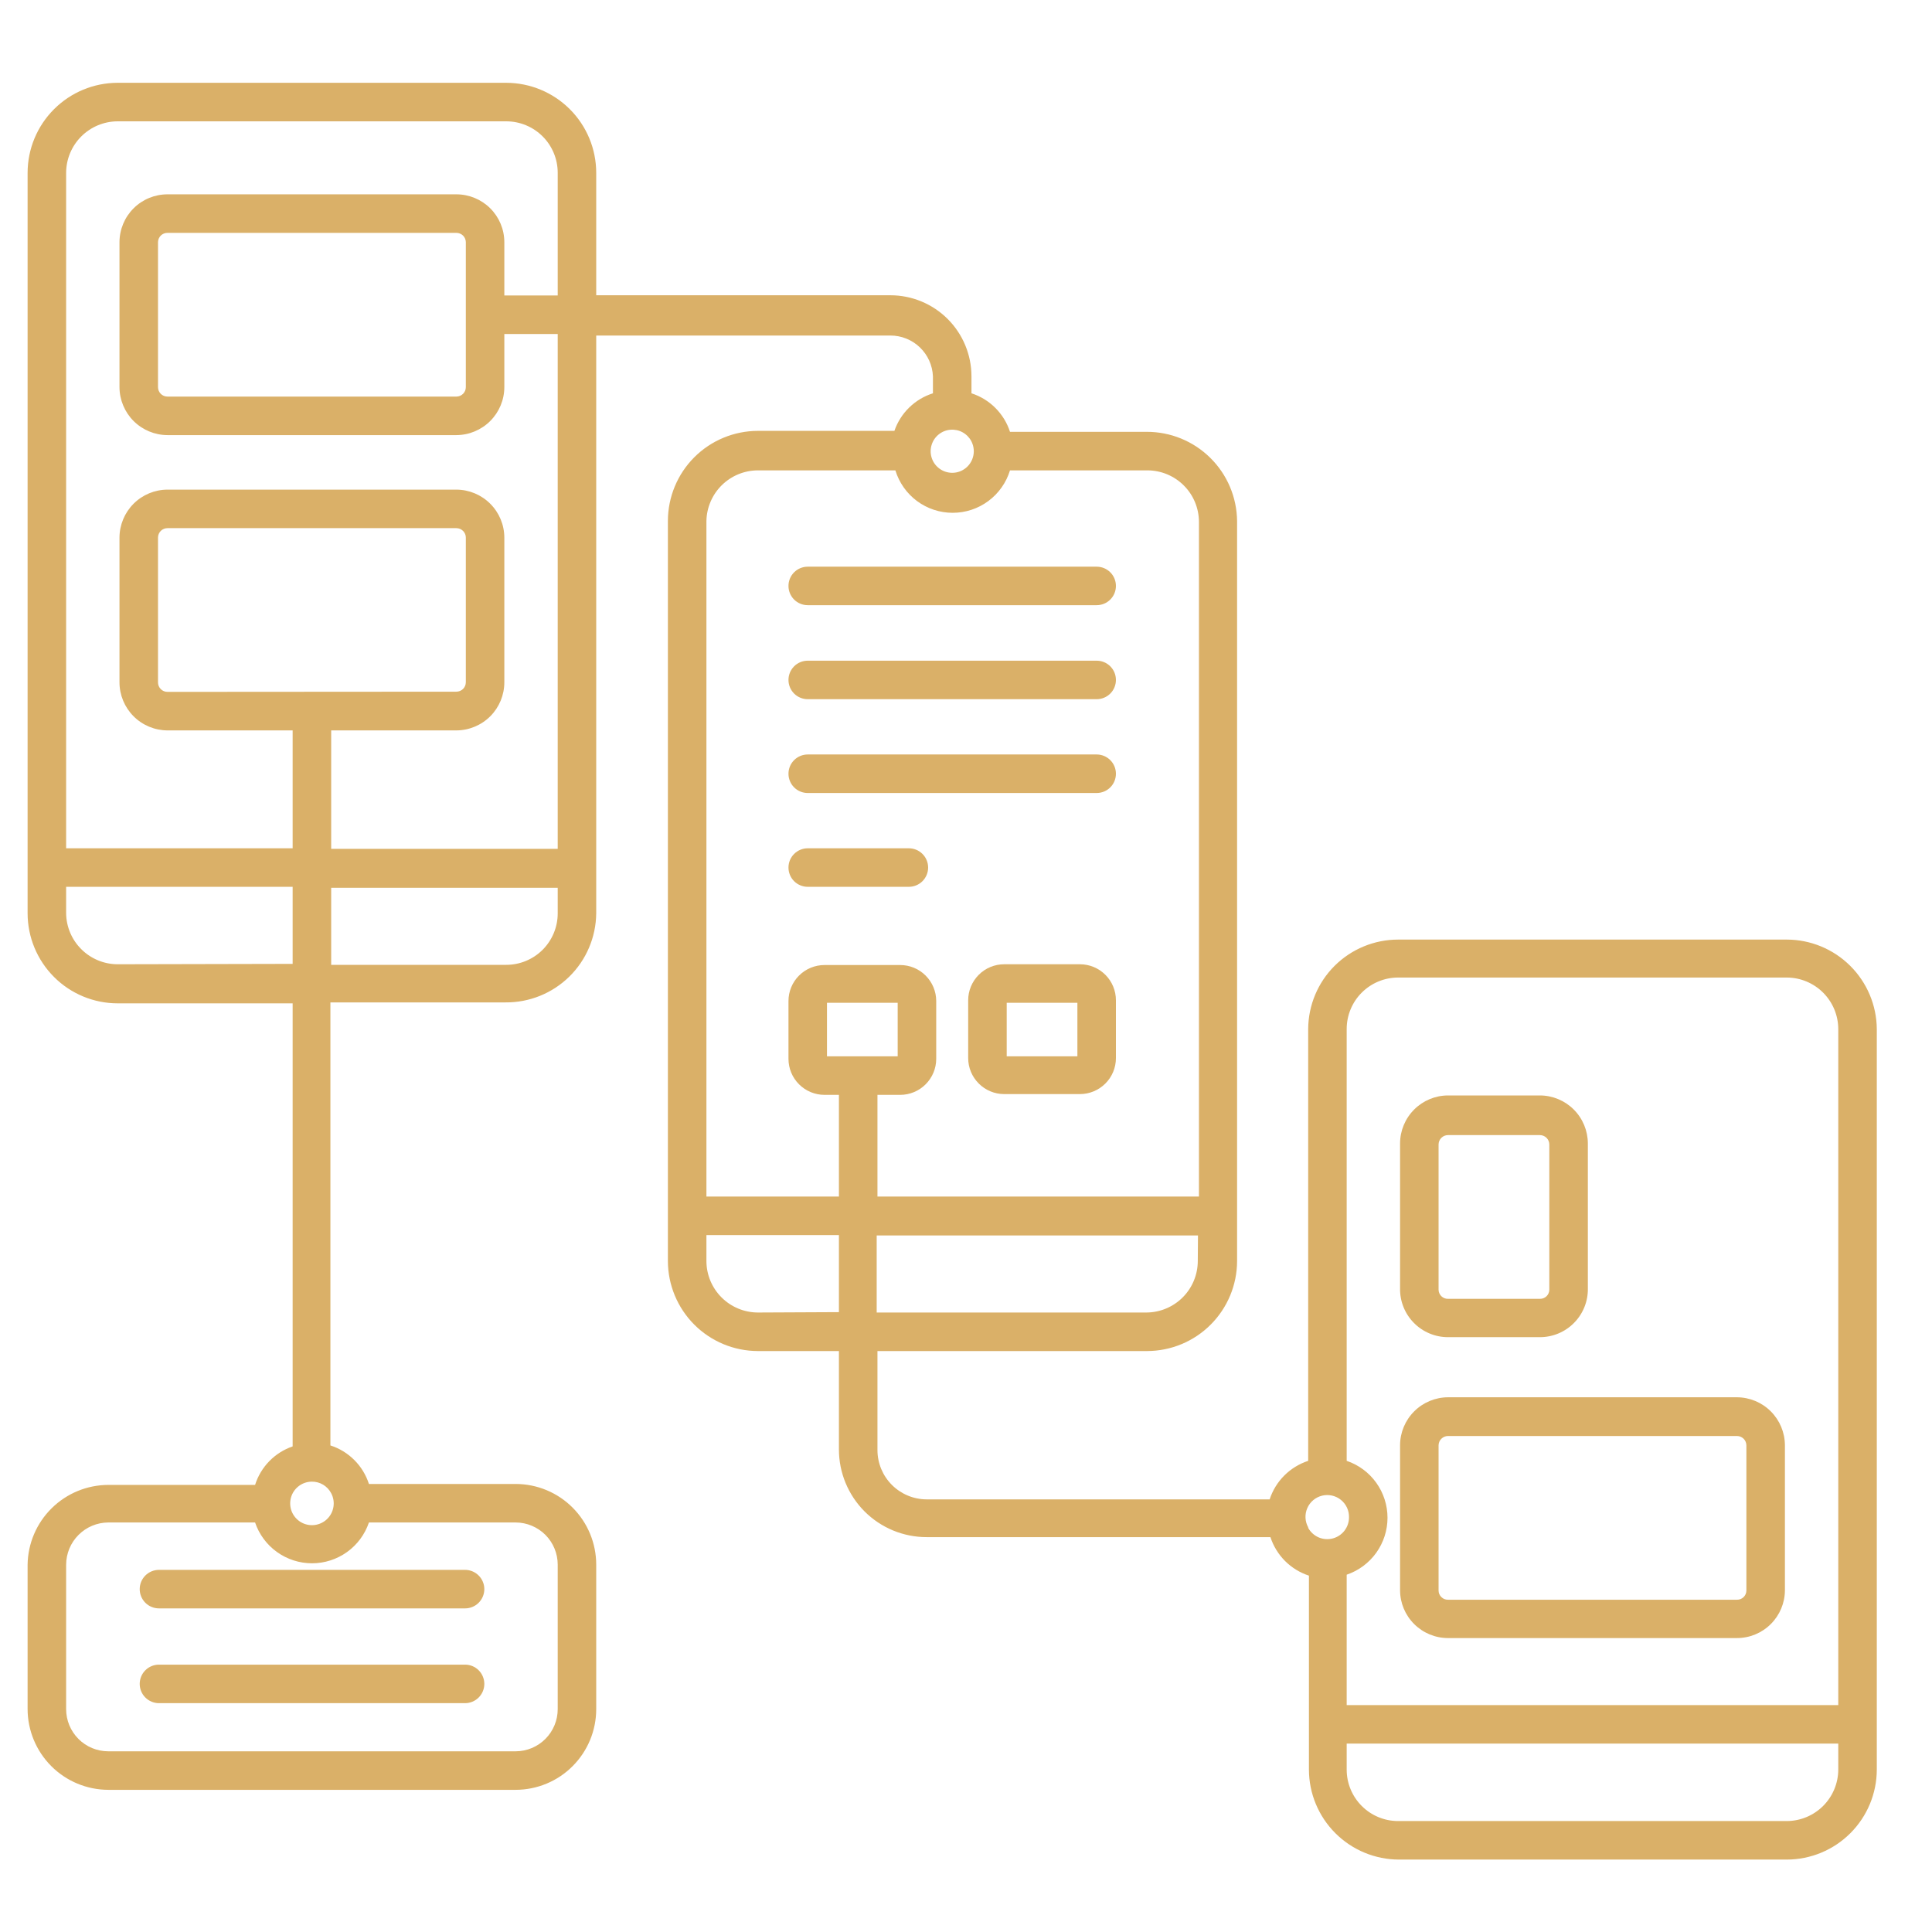 <svg width="70" height="70" viewBox="0 0 70 70" fill="none" xmlns="http://www.w3.org/2000/svg">
<path d="M64.741 34.043H50.657C49.796 34.043 48.97 34.384 48.359 34.99C47.749 35.597 47.403 36.421 47.398 37.282V52.929C47.072 53.036 46.775 53.218 46.533 53.46C46.29 53.703 46.108 53.999 46.002 54.325H33.572C33.1 54.323 32.649 54.135 32.315 53.801C31.982 53.468 31.794 53.017 31.792 52.545V48.951H41.563C42.427 48.949 43.255 48.605 43.865 47.994C44.476 47.383 44.82 46.555 44.822 45.692V18.878C44.813 18.015 44.463 17.191 43.848 16.586C43.234 15.98 42.405 15.643 41.542 15.646H36.594C36.489 15.319 36.307 15.023 36.064 14.78C35.822 14.537 35.525 14.356 35.198 14.25V13.629C35.196 12.851 34.886 12.106 34.335 11.556C33.784 11.007 33.038 10.698 32.26 10.698H21.602V6.259C21.601 5.395 21.257 4.567 20.646 3.957C20.035 3.346 19.207 3.002 18.343 3H4.259C3.395 3.002 2.567 3.346 1.957 3.957C1.346 4.567 1.002 5.395 1 6.259V33.094C1.002 33.958 1.346 34.786 1.957 35.397C2.567 36.008 3.395 36.352 4.259 36.353H10.603V52.406C10.283 52.516 9.993 52.699 9.757 52.941C9.52 53.184 9.344 53.478 9.242 53.801H3.924C3.155 53.803 2.418 54.107 1.871 54.648C1.324 55.188 1.011 55.922 1 56.691V61.925C1.002 62.7 1.311 63.443 1.859 63.991C2.407 64.539 3.149 64.847 3.924 64.849H18.685C19.46 64.847 20.202 64.539 20.748 63.99C21.295 63.442 21.602 62.7 21.602 61.925V56.691C21.602 55.916 21.295 55.174 20.748 54.625C20.202 54.077 19.46 53.768 18.685 53.767H13.367C13.262 53.44 13.081 53.142 12.838 52.9C12.595 52.657 12.298 52.475 11.971 52.371V36.319H18.315C19.178 36.326 20.009 35.991 20.626 35.386C21.242 34.782 21.593 33.957 21.602 33.094V12.157H32.26C32.658 12.156 33.041 12.31 33.329 12.586C33.616 12.862 33.786 13.238 33.802 13.636V14.25C33.479 14.352 33.185 14.528 32.942 14.765C32.7 15.001 32.516 15.291 32.406 15.611H27.458C26.594 15.613 25.766 15.957 25.155 16.568C24.545 17.179 24.201 18.007 24.199 18.871V45.692C24.201 46.555 24.545 47.383 25.155 47.994C25.766 48.605 26.594 48.949 27.458 48.951H30.396V52.517C30.396 53.359 30.731 54.167 31.326 54.763C31.922 55.358 32.73 55.693 33.572 55.693H46.03C46.136 56.019 46.318 56.315 46.56 56.558C46.803 56.8 47.099 56.982 47.425 57.089V64.117C47.427 64.98 47.771 65.808 48.382 66.419C48.993 67.03 49.821 67.374 50.685 67.376H64.741C65.605 67.374 66.433 67.03 67.043 66.419C67.654 65.808 67.998 64.98 68 64.117V37.282C67.993 36.422 67.646 35.599 67.036 34.993C66.426 34.386 65.601 34.045 64.741 34.043ZM11.999 54.102C12.08 54.254 12.109 54.428 12.081 54.598C12.053 54.768 11.971 54.925 11.846 55.043C11.72 55.162 11.56 55.236 11.389 55.255C11.217 55.274 11.045 55.236 10.897 55.148C10.749 55.059 10.634 54.924 10.57 54.764C10.506 54.604 10.497 54.428 10.542 54.261C10.588 54.095 10.687 53.949 10.824 53.844C10.961 53.74 11.129 53.683 11.301 53.683C11.445 53.682 11.586 53.72 11.709 53.794C11.832 53.868 11.932 53.974 11.999 54.102ZM20.207 56.691V61.925C20.207 62.329 20.047 62.717 19.762 63.003C19.476 63.29 19.089 63.452 18.685 63.453H3.924C3.724 63.453 3.525 63.414 3.339 63.337C3.154 63.26 2.985 63.148 2.844 63.006C2.557 62.719 2.396 62.331 2.396 61.925V56.691C2.398 56.286 2.559 55.898 2.846 55.612C3.132 55.326 3.519 55.164 3.924 55.162H9.242C9.388 55.593 9.666 55.968 10.036 56.233C10.406 56.498 10.85 56.641 11.305 56.641C11.76 56.641 12.204 56.498 12.574 56.233C12.944 55.968 13.221 55.593 13.367 55.162H18.685C19.089 55.164 19.476 55.326 19.762 55.612C20.047 55.899 20.207 56.287 20.207 56.691ZM4.259 34.937C3.769 34.935 3.299 34.741 2.951 34.396C2.602 34.052 2.403 33.584 2.396 33.094V32.131H10.603V34.923L4.259 34.937ZM20.207 33.094C20.207 33.588 20.01 34.062 19.661 34.412C19.311 34.761 18.837 34.958 18.343 34.958H11.999V32.166H20.207V33.094ZM20.207 30.756H11.999V26.464H16.536C16.997 26.462 17.439 26.277 17.765 25.951C18.091 25.623 18.273 25.181 18.273 24.719V19.478C18.272 19.017 18.088 18.576 17.762 18.251C17.437 17.925 16.996 17.742 16.536 17.74H6.067C5.607 17.742 5.166 17.925 4.84 18.251C4.515 18.576 4.331 19.017 4.329 19.478V24.719C4.329 25.181 4.512 25.623 4.838 25.951C5.163 26.277 5.605 26.462 6.067 26.464H10.603V30.735H2.396V6.259C2.398 5.766 2.595 5.293 2.944 4.944C3.293 4.595 3.766 4.398 4.259 4.396H18.343C18.837 4.396 19.311 4.592 19.661 4.942C20.01 5.291 20.207 5.765 20.207 6.259V10.705H18.273V8.772C18.272 8.312 18.088 7.872 17.762 7.547C17.436 7.223 16.995 7.041 16.536 7.041H6.067C5.607 7.041 5.166 7.223 4.841 7.547C4.515 7.872 4.331 8.312 4.329 8.772V14.027C4.331 14.487 4.515 14.928 4.84 15.254C5.166 15.579 5.607 15.763 6.067 15.765H16.536C16.996 15.763 17.437 15.579 17.762 15.254C18.088 14.928 18.272 14.487 18.273 14.027V12.101H20.207V30.756ZM6.067 25.068C6.021 25.068 5.976 25.059 5.934 25.041C5.892 25.024 5.854 24.998 5.823 24.965C5.791 24.933 5.766 24.895 5.749 24.852C5.732 24.81 5.724 24.765 5.725 24.719V19.478C5.725 19.387 5.761 19.3 5.825 19.236C5.889 19.172 5.976 19.136 6.067 19.136H16.536C16.626 19.136 16.713 19.172 16.777 19.236C16.842 19.3 16.878 19.387 16.878 19.478V24.719C16.878 24.81 16.842 24.897 16.777 24.961C16.713 25.025 16.626 25.061 16.536 25.061L6.067 25.068ZM16.878 14.027C16.878 14.118 16.842 14.205 16.777 14.269C16.713 14.333 16.626 14.369 16.536 14.369H6.067C5.976 14.369 5.889 14.333 5.825 14.269C5.761 14.205 5.725 14.118 5.725 14.027V8.772C5.727 8.682 5.764 8.597 5.827 8.534C5.891 8.472 5.977 8.437 6.067 8.437H16.536C16.625 8.437 16.711 8.472 16.775 8.534C16.839 8.597 16.876 8.682 16.878 8.772V14.027ZM43.398 45.692C43.397 46.185 43.2 46.658 42.851 47.007C42.502 47.356 42.029 47.553 41.535 47.555H31.764V44.763H43.405L43.398 45.692ZM34.863 17.042C34.726 17.114 34.57 17.143 34.416 17.126C34.262 17.109 34.116 17.047 33.998 16.947C33.879 16.848 33.793 16.715 33.75 16.566C33.707 16.417 33.709 16.259 33.757 16.111C33.804 15.963 33.894 15.833 34.015 15.737C34.137 15.64 34.284 15.582 34.438 15.57C34.593 15.558 34.748 15.591 34.883 15.667C35.018 15.743 35.128 15.857 35.198 15.995C35.291 16.179 35.308 16.392 35.245 16.587C35.183 16.784 35.045 16.947 34.863 17.042ZM27.458 17.042H32.441C32.577 17.487 32.852 17.877 33.225 18.154C33.599 18.431 34.052 18.58 34.517 18.58C34.983 18.58 35.436 18.431 35.809 18.154C36.183 17.877 36.458 17.487 36.594 17.042H41.577C42.071 17.044 42.543 17.241 42.892 17.59C43.242 17.939 43.438 18.412 43.44 18.905V43.353H31.792V39.669H32.616C32.962 39.669 33.294 39.531 33.538 39.286C33.783 39.041 33.921 38.71 33.921 38.363V36.27C33.921 35.924 33.783 35.592 33.538 35.347C33.294 35.102 32.962 34.965 32.616 34.965H29.873C29.527 34.965 29.195 35.102 28.95 35.347C28.705 35.592 28.568 35.924 28.568 36.27V38.363C28.568 38.71 28.705 39.041 28.95 39.286C29.195 39.531 29.527 39.669 29.873 39.669H30.396V43.353H25.595V18.878C25.604 18.389 25.804 17.923 26.152 17.58C26.5 17.237 26.969 17.044 27.458 17.042ZM29.963 38.273V36.333H32.525V38.273H29.963ZM27.458 47.555C26.964 47.553 26.491 47.356 26.142 47.007C25.793 46.658 25.596 46.185 25.595 45.692V44.749H30.396V47.541L27.458 47.555ZM48.793 37.282C48.793 36.788 48.99 36.313 49.339 35.964C49.689 35.615 50.163 35.418 50.657 35.418H64.741C65.234 35.42 65.707 35.617 66.056 35.966C66.405 36.315 66.602 36.788 66.604 37.282V61.779H48.793V57.054C49.224 56.908 49.599 56.63 49.864 56.26C50.129 55.89 50.272 55.447 50.272 54.991C50.272 54.536 50.129 54.092 49.864 53.722C49.599 53.352 49.224 53.075 48.793 52.929V37.282ZM47.398 55.337C47.339 55.231 47.306 55.113 47.301 54.992C47.295 54.871 47.318 54.751 47.367 54.64C47.415 54.529 47.489 54.431 47.581 54.353C47.674 54.275 47.783 54.22 47.901 54.191C48.018 54.162 48.141 54.161 48.259 54.187C48.377 54.213 48.488 54.266 48.582 54.342C48.676 54.417 48.752 54.514 48.803 54.623C48.854 54.733 48.88 54.853 48.877 54.974C48.878 55.149 48.82 55.32 48.713 55.459C48.606 55.598 48.456 55.697 48.286 55.741C48.117 55.785 47.937 55.771 47.776 55.702C47.615 55.632 47.482 55.511 47.398 55.358V55.337ZM66.604 64.117C66.602 64.61 66.405 65.083 66.056 65.432C65.707 65.781 65.234 65.978 64.741 65.98H50.657C50.163 65.98 49.689 65.784 49.339 65.434C48.99 65.085 48.793 64.611 48.793 64.117V63.174H66.604V64.117Z" fill="#DAB068"/>
<path d="M52.464 59.35H62.933C63.393 59.35 63.834 59.168 64.159 58.843C64.485 58.519 64.669 58.079 64.671 57.619V52.364C64.669 51.903 64.485 51.462 64.16 51.137C63.834 50.811 63.394 50.628 62.933 50.626H52.464C52.004 50.628 51.563 50.811 51.238 51.137C50.912 51.462 50.728 51.903 50.727 52.364V57.619C50.728 58.079 50.912 58.519 51.238 58.843C51.564 59.168 52.005 59.35 52.464 59.35ZM52.122 52.371C52.122 52.28 52.158 52.193 52.223 52.129C52.287 52.065 52.374 52.029 52.464 52.029H62.933C63.024 52.029 63.111 52.065 63.175 52.129C63.239 52.193 63.275 52.28 63.275 52.371V57.626C63.275 57.67 63.266 57.715 63.249 57.756C63.232 57.797 63.206 57.834 63.175 57.865C63.143 57.897 63.105 57.921 63.063 57.938C63.022 57.954 62.978 57.962 62.933 57.961H52.464C52.42 57.962 52.376 57.954 52.334 57.938C52.293 57.921 52.255 57.897 52.223 57.865C52.191 57.834 52.166 57.797 52.148 57.756C52.131 57.715 52.122 57.67 52.122 57.626V52.371Z" fill="#DAB068"/>
<path d="M52.464 48.448H55.793C56.024 48.448 56.252 48.403 56.465 48.313C56.678 48.224 56.87 48.094 57.032 47.929C57.194 47.765 57.321 47.57 57.407 47.356C57.493 47.142 57.535 46.913 57.531 46.683V41.427C57.529 40.967 57.346 40.526 57.02 40.2C56.695 39.875 56.254 39.691 55.793 39.69H52.464C52.004 39.691 51.563 39.875 51.238 40.2C50.912 40.526 50.728 40.967 50.727 41.427V46.683C50.723 46.913 50.765 47.142 50.851 47.356C50.936 47.57 51.064 47.765 51.226 47.929C51.387 48.094 51.58 48.224 51.793 48.313C52.005 48.403 52.234 48.448 52.464 48.448ZM52.122 41.469C52.122 41.379 52.158 41.291 52.222 41.227C52.287 41.163 52.374 41.127 52.464 41.127H55.793C55.884 41.127 55.971 41.163 56.035 41.227C56.099 41.291 56.135 41.379 56.135 41.469V46.724C56.135 46.769 56.127 46.813 56.109 46.854C56.092 46.895 56.067 46.933 56.035 46.964C56.003 46.995 55.965 47.02 55.924 47.036C55.882 47.052 55.838 47.06 55.793 47.059H52.464C52.42 47.06 52.376 47.052 52.334 47.036C52.293 47.02 52.255 46.995 52.223 46.964C52.191 46.933 52.166 46.895 52.148 46.854C52.131 46.813 52.122 46.769 52.122 46.724V41.469Z" fill="#DAB068"/>
<path d="M29.266 21.927H39.734C39.919 21.927 40.097 21.854 40.228 21.723C40.359 21.592 40.432 21.415 40.432 21.23C40.432 21.044 40.359 20.867 40.228 20.736C40.097 20.605 39.919 20.532 39.734 20.532H29.266C29.081 20.532 28.903 20.605 28.772 20.736C28.641 20.867 28.568 21.044 28.568 21.23C28.568 21.415 28.641 21.592 28.772 21.723C28.903 21.854 29.081 21.927 29.266 21.927Z" fill="#DAB068"/>
<path d="M29.266 25.333H39.734C39.919 25.333 40.097 25.26 40.228 25.129C40.359 24.998 40.432 24.82 40.432 24.635C40.432 24.45 40.359 24.273 40.228 24.142C40.097 24.011 39.919 23.938 39.734 23.938H29.266C29.081 23.938 28.903 24.011 28.772 24.142C28.641 24.273 28.568 24.45 28.568 24.635C28.568 24.82 28.641 24.998 28.772 25.129C28.903 25.26 29.081 25.333 29.266 25.333Z" fill="#DAB068"/>
<path d="M29.266 28.732H39.734C39.919 28.732 40.097 28.659 40.228 28.528C40.359 28.397 40.432 28.219 40.432 28.034C40.432 27.849 40.359 27.672 40.228 27.541C40.097 27.41 39.919 27.336 39.734 27.336H29.266C29.081 27.336 28.903 27.41 28.772 27.541C28.641 27.672 28.568 27.849 28.568 28.034C28.568 28.219 28.641 28.397 28.772 28.528C28.903 28.659 29.081 28.732 29.266 28.732Z" fill="#DAB068"/>
<path d="M29.266 32.131H32.93C33.115 32.131 33.292 32.057 33.423 31.927C33.554 31.796 33.628 31.618 33.628 31.433C33.628 31.248 33.554 31.07 33.423 30.94C33.292 30.809 33.115 30.735 32.93 30.735H29.266C29.081 30.735 28.903 30.809 28.772 30.94C28.641 31.07 28.568 31.248 28.568 31.433C28.568 31.618 28.641 31.796 28.772 31.927C28.903 32.057 29.081 32.131 29.266 32.131Z" fill="#DAB068"/>
<path d="M39.127 34.937H36.384C36.038 34.937 35.706 35.074 35.462 35.319C35.217 35.564 35.079 35.896 35.079 36.242V38.336C35.079 38.682 35.217 39.014 35.462 39.258C35.706 39.503 36.038 39.641 36.384 39.641H39.127C39.473 39.641 39.805 39.503 40.05 39.258C40.295 39.014 40.432 38.682 40.432 38.336V36.242C40.432 35.896 40.295 35.564 40.05 35.319C39.805 35.074 39.473 34.937 39.127 34.937ZM39.036 38.273H36.475V36.333H39.036V38.273Z" fill="#DAB068"/>
<path d="M5.062 57.577C5.062 57.762 5.135 57.94 5.266 58.071C5.397 58.202 5.575 58.275 5.76 58.275H16.85C17.035 58.275 17.212 58.202 17.343 58.071C17.474 57.94 17.548 57.762 17.548 57.577C17.548 57.392 17.474 57.215 17.343 57.084C17.212 56.953 17.035 56.879 16.85 56.879H5.76C5.575 56.879 5.397 56.953 5.266 57.084C5.135 57.215 5.062 57.392 5.062 57.577Z" fill="#DAB068"/>
<path d="M16.85 60.313H5.76C5.575 60.313 5.397 60.386 5.266 60.517C5.135 60.648 5.062 60.826 5.062 61.011C5.062 61.196 5.135 61.373 5.266 61.504C5.397 61.635 5.575 61.709 5.76 61.709H16.85C17.035 61.709 17.212 61.635 17.343 61.504C17.474 61.373 17.548 61.196 17.548 61.011C17.548 60.826 17.474 60.648 17.343 60.517C17.212 60.386 17.035 60.313 16.85 60.313Z" fill="#DAB068"/>
</svg>
